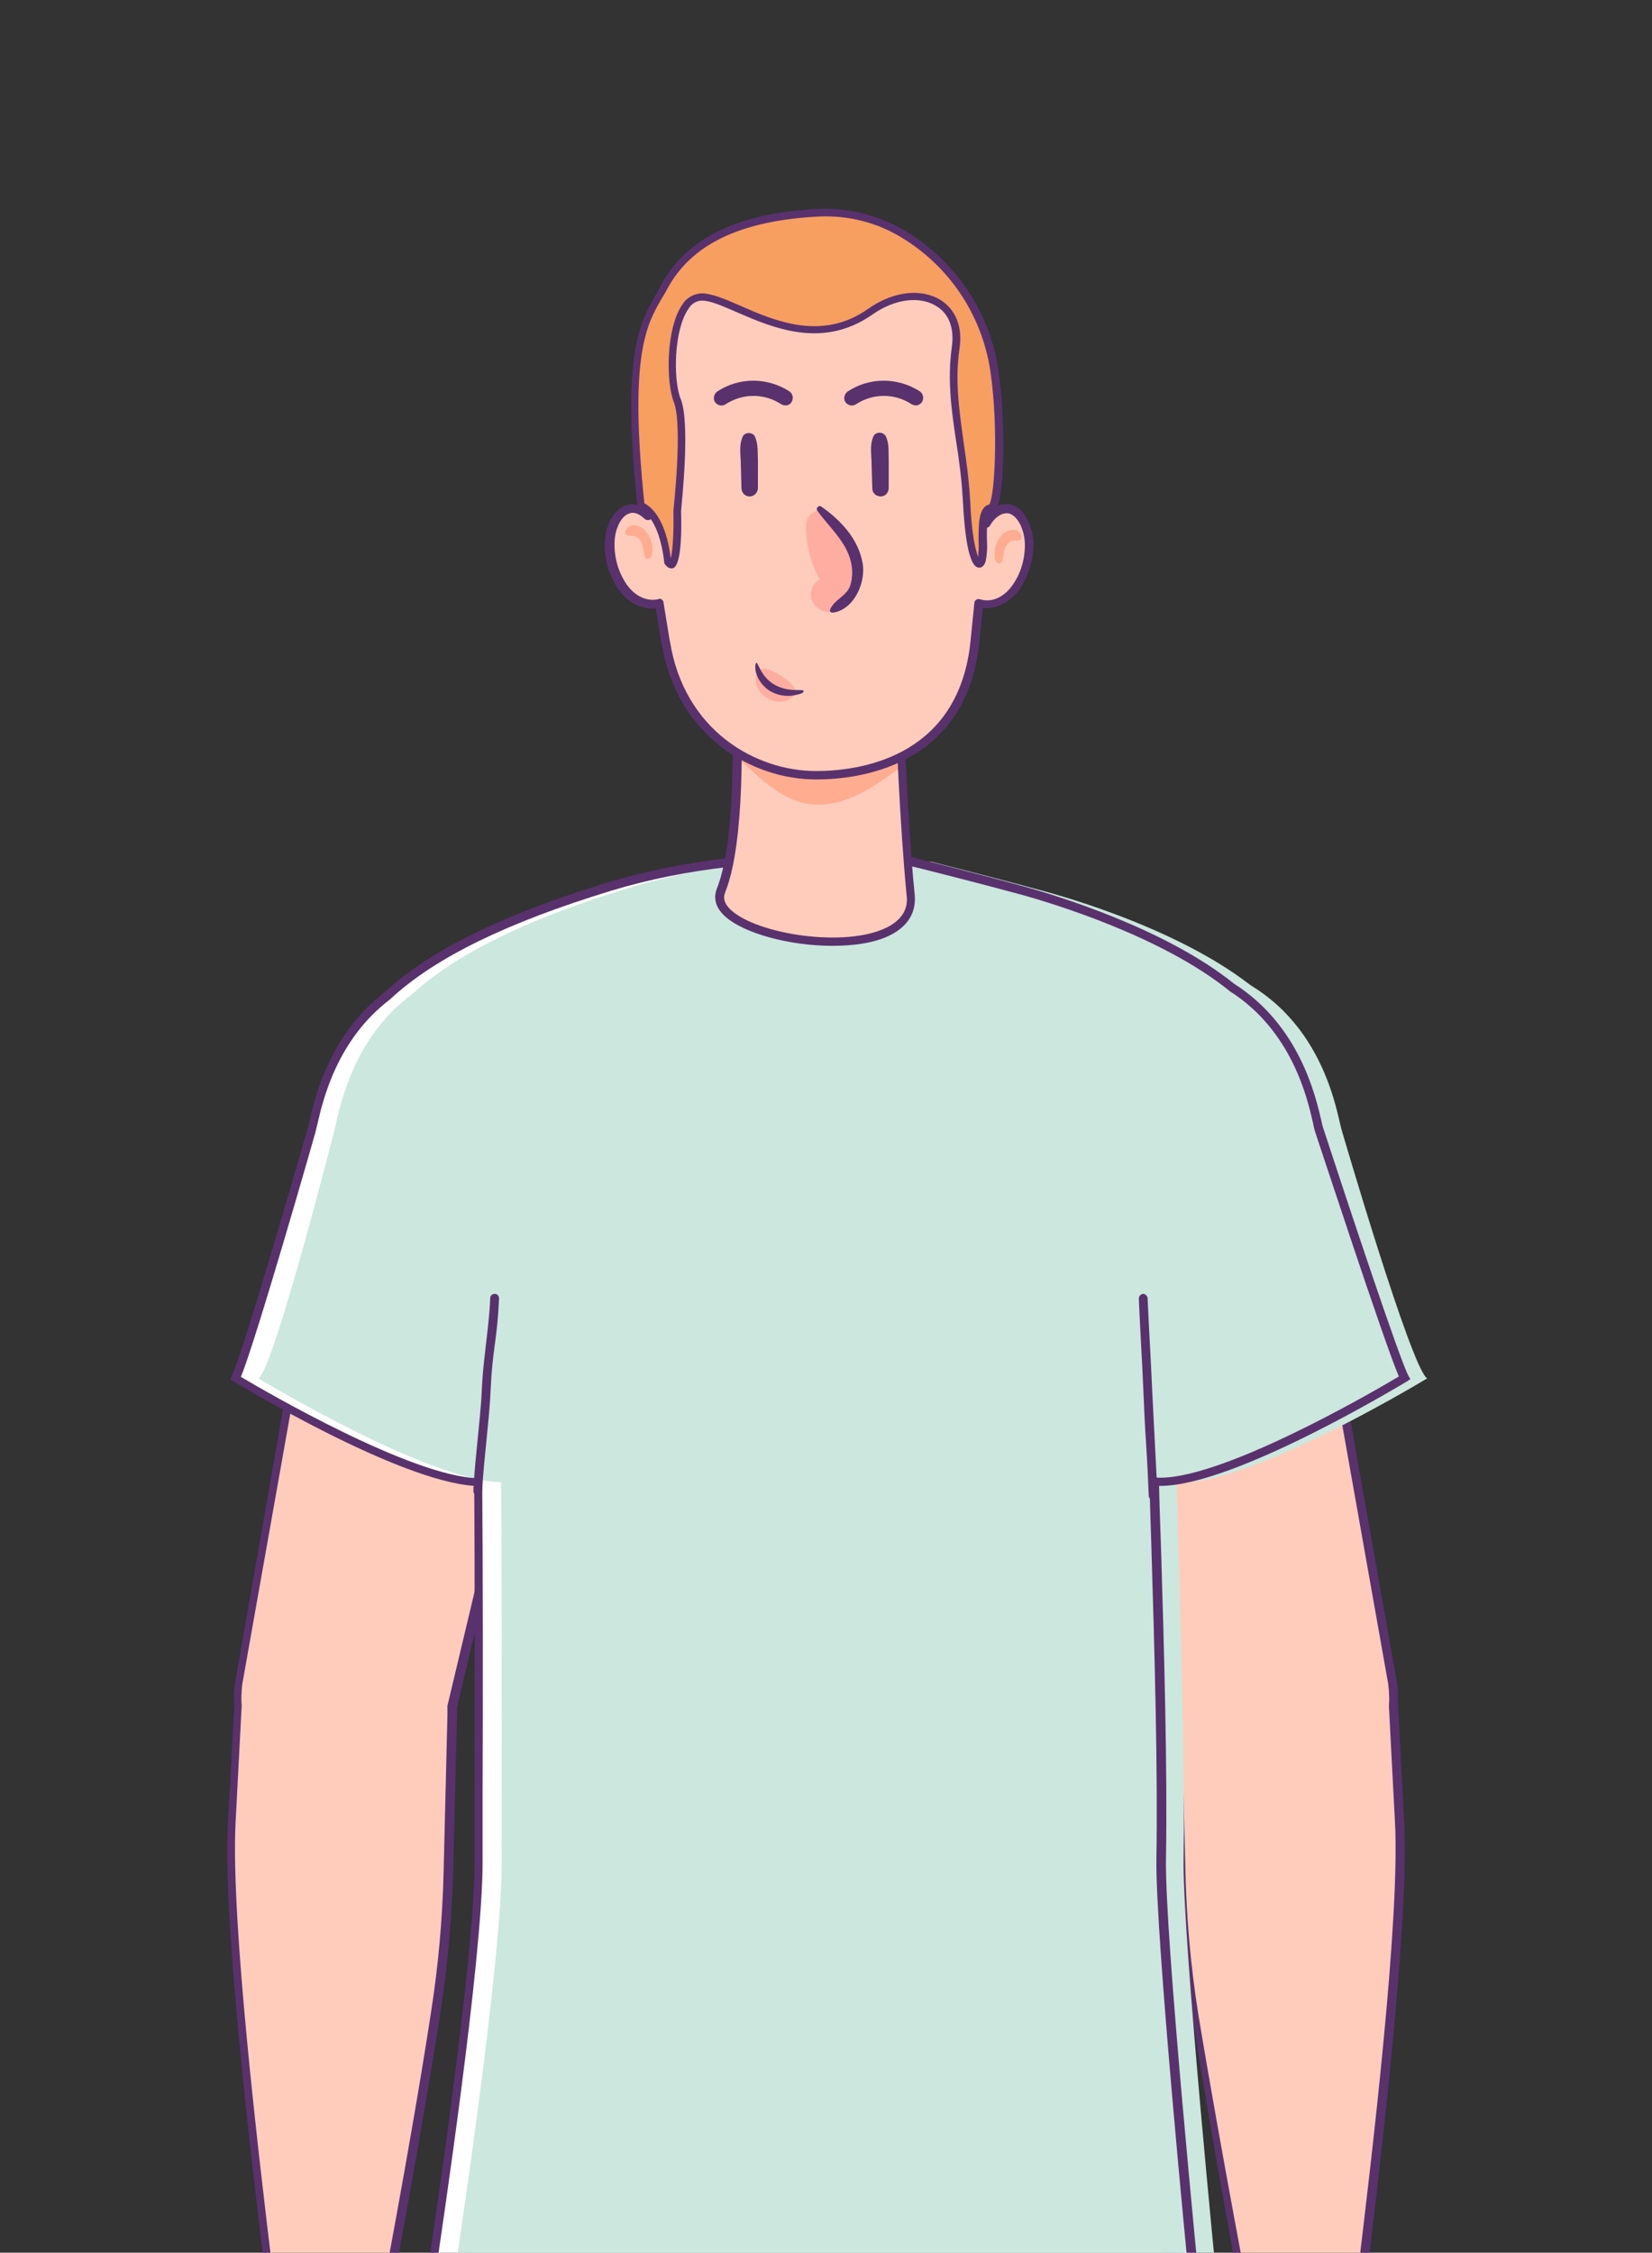 <?xml version="1.0" encoding="utf-8"?>
<!-- Generator: Adobe Illustrator 25.4.1, SVG Export Plug-In . SVG Version: 6.00 Build 0)  -->
<svg version="1.1" id="Cliente_18" xmlns="http://www.w3.org/2000/svg" xmlns:xlink="http://www.w3.org/1999/xlink" x="0px" y="0px"
	 viewBox="0 0 432 589" style="enable-background:new 0 0 432 589;" xml:space="preserve">
<rect x="0" y="0" width="432" height="589" fill="#333333" stroke="none"/>
<style type="text/css">
	.st0{fill:#FFCCBC;}
	.st1{fill:none;}
	.st2{fill:#59316D;}
	.st3{fill:#FFFFFF;}
	.st4{fill:#CBE7DE;}
	.st5{fill:#FFAC90;}
	.st6{opacity:0.25;}
	.st7{fill:#FF5151;}
	.st8{fill:#663E33;}
	.st9{fill:#F79E61;}
</style>
<path class="st0" d="M272.1,295.1c-0.9-6.7-1-13.5-0.4-20.3c1.8-19,22.6-21.9,40-18.9c13.5,2.4,23.7,13.6,24.7,27.3l27.8,156.7
	c0,0.3,0.1,0.6,0.1,0.9l0.2,1.4h0c1.3,15.5-10.3,29-25.7,30.3s-29-10.3-30.3-25.7l-26-109.7C278.5,321.1,274.1,311.9,272.1,295.1z"
	/>
<path class="st0" d="M309.2,489.7c0.3,12.3,1.5,24.6,3.3,36.7c5.4,35.1,14.4,81.9,14.4,81.9c-5,2.3-9.3,5.9-12.3,10.5
	c-3.3,5.4-5.2,11.6-5.5,17.9l-0.9,16.2c-0.2,2.4,1.7,4.5,4,4.6c1.6,0.1,3.1-0.7,4-2l5.8-20.7c0.3,2.7,4.9,24.4,5.1,26.2
	c-0.3,16.5-3.2,32.9,4.4,34.2c9.6,1.6,25.5-11.6,28.3-42.9c1.3-14.6-0.1-29.3-4.2-43.3v-0.4c-0.1-1.3-0.3-2.6-0.8-3.9
	c2.4-20.8,12.5-98.7,11-128.2l-1.6-30.8c-1.2-15.5-14.7-27.1-30.1-25.9c-13,1-23.6,10.8-25.6,23.7c-0.3,1.7-0.4,3.4-0.3,5.1
	L309.2,489.7z"/>
<path class="st0" d="M154.3,295.1c0.9-6.7,1-13.5,0.4-20.3c-1.8-19-22.6-21.9-40-18.9c-13.5,2.3-23.7,13.6-24.7,27.3L62.3,439.9
	c0,0.3-0.1,0.6-0.1,0.9l-0.1,1.4l0,0c-1.3,15.5,10.3,29,25.7,30.3s29-10.3,30.3-25.7l26-109.7C147.8,321.1,152.3,311.9,154.3,295.1z
	"/>
<path class="st0" d="M70.7,608.5v0.4c-4.1,14.1-5.5,28.8-4.2,43.3c2.8,31.3,18.7,44.5,28.3,42.9c7.6-1.3,4.8-17.7,4.4-34.2
	c0.2-1.8,4.8-23.6,5.1-26.2l5.8,20.7c1.3,2,4,2.6,6,1.4c1.3-0.8,2.1-2.4,2-4l-0.9-16.2c-0.3-6.3-2.2-12.5-5.5-17.9
	c-3.1-4.6-7.3-8.2-12.3-10.5c0,0,9-46.8,14.4-81.9c1.9-12.2,3-24.4,3.3-36.7l1-41.1c0-1.7-0.1-3.4-0.3-5.1
	c-2.4-15.3-16.7-25.8-32.1-23.5c-12.9,2-22.7,12.6-23.7,25.6l-1.6,30.8c-1.5,29.5,8.6,107.4,11,128.2
	C71,605.9,70.8,607.2,70.7,608.5z"/>
<path class="st1" d="M71.5,713c69.3,6.5,138.8,11.1,208.2,15.7c29.9,2,59.7,4,89.6,6V26.3H58.9v685.6L71.5,713z"/>
<path class="st2" d="M303.1,731.4L303.1,731.4l-23.4-1.5c-18.3-1.2-36.6-2.4-54.9-3.7c-0.5-0.1-0.9-0.5-1-1l-9.5-71.7l-9.3,70.3
	c-0.1,0.6-0.6,1-1.2,1c-29.3-2-55.1-4-78.7-5.9c-0.6-0.1-1-0.5-1-1.1l-1-34.7c-0.1-2.5-0.2-5-0.2-7.5l-1.2-30.5
	c-0.9-12-1.4-22.2-1.4-31.3l-0.1-2.3c0-0.7,0-1.2,0.1-1.8c0-0.4,0.1-0.8,0.1-1.1c0.2-8.8,0.7-15.9,1.3-23.4
	c1.2-15.4,9.7-66,10.6-71.5c0-0.1,0-0.2,0-0.2c0-0.6-2.5-55.7-4.6-101.5l-8.2,34.4c0,0.8,0,1.5,0,2.3l-1,41.1
	c-0.4,12.3-1.5,24.7-3.4,36.9c-5,32.1-13,74.5-14.3,81.1c4.9,2.4,9,6,12,10.5c3.4,5.6,5.4,11.9,5.7,18.5l0.9,16.2
	c0.2,3-2.2,5.6-5.2,5.8c-2,0.1-3.8-0.8-4.9-2.5c-0.1-0.1-0.1-0.2-0.1-0.3l-4.5-16c-0.6,3.2-1.5,7.6-2.3,11.6
	c-0.9,4.5-1.8,8.8-1.9,9.7c0.1,3.3,0.2,6.7,0.4,9.9c0.7,13.5,1.2,24.2-5.8,25.3c-3.8,0.6-8.1-0.8-12.2-4c-9.4-7.3-15.8-21.8-17.4-40
	c-1.3-14.7,0.2-29.5,4.2-43.7v-0.2c0.1-1.4,0.3-2.7,0.8-4c-0.3-2.7-0.7-6.2-1.2-10.5c-3.6-29.7-11.1-91.8-9.7-117.6l1.7-30.5
	c-0.1-1.2-0.1-2.3-0.1-3.5c0-0.1,0-0.3,0-0.4l0.2-1.4c0-0.3,0.1-0.6,0.1-0.9L89,283.1c0.8-11.3,7.7-21.2,18-25.9
	c15.8-10.6,38.6-16.9,53.4-18.9c5.2-0.7,10.9-3.1,16.9-5.6c4-1.7,8.1-3.3,12.2-4.6c0.6-0.2,1.2,0.1,1.5,0.6s-0.1,1.2-0.6,1.5
	c-0.1,0-0.1,0-0.2,0.1c-4.1,1.3-8.1,2.8-12.1,4.5c-5.9,2.4-12,5-17.5,5.8c-14.5,2.1-37,8.2-52.5,18.6c0,0-0.1,0.1-0.2,0.1
	c-9.6,4.4-16,13.6-16.7,24.1c0,0,0,0.1,0,0.1L63.4,440.1c0,0.2-0.1,0.5-0.1,0.8l-0.1,1.1c0,0.1,0,0.2,0,0.3c-0.1,1.2-0.1,2.4,0,3.6
	v0.1l-1.6,30.6c-1.3,25.6,6.1,87.5,9.7,117.3c0.5,4.4,1,8,1.3,10.7c0,0.2,0,0.4-0.1,0.5c-0.4,1.1-0.7,2.3-0.7,3.6v0.4
	c0,0.1,0,0.2-0.1,0.3c-4,13.9-5.4,28.5-4.2,42.9c2.2,24.8,12.3,35.1,16.5,38.4c3.6,2.8,7.3,4,10.5,3.5c5-0.8,4.5-11.1,3.9-23
	c-0.2-3.3-0.3-6.7-0.4-10.1c0-0.1,0-0.1,0-0.2c0.1-0.8,0.8-4.3,2-9.9c1.3-6.6,3-14.8,3.2-16.3c0.1-0.6,0.7-1.1,1.3-1
	c0.4,0.1,0.8,0.4,0.9,0.8l5.8,20.5c1.1,1.4,3.1,1.7,4.5,0.6c0.8-0.6,1.3-1.6,1.3-2.6l-0.9-16.2c-0.3-6.1-2.1-12.1-5.3-17.4
	c-2.9-4.4-7-7.9-11.8-10.1c-0.5-0.2-0.8-0.7-0.7-1.2c0.1-0.5,9.1-47.2,14.4-81.9c1.9-12.1,3-24.3,3.3-36.6l1-41.1c0-0.7,0-1.4,0-2.2
	c0-0.1,0-0.2,0-0.3l10.1-42.4c0.2-0.6,0.8-1,1.4-0.8c0.5,0.1,0.8,0.5,0.8,1c2.1,44.9,4.7,103.1,5,109c0.1,0.2,0.2,0.5,0.1,0.7
	c-0.1,0.5-9.4,55.7-10.7,71.8c-0.6,7.5-1.2,14.5-1.3,23.3c0,0.4-0.1,0.8-0.1,1.2c0,0.5-0.1,1.1-0.1,1.6l0.1,2.3
	c0,9.1,0.5,19.3,1.4,31.2l0.6,14.5v0.2l0.6,15.9c0.1,2.5,0.2,5,0.2,7.5l1,33.7c23.1,1.9,48.2,3.8,76.6,5.8l10.3-77.5
	c0.1-0.6,0.5-1,1.1-1c0.6,0,1.1,0.4,1.1,1l10.5,79.1c18,1.2,36,2.4,53.9,3.6l22.2,1.5l0.4-15.4c0.1-2.8,0.1-5.5,0.2-8.3l0.7-22.4
	c0.1-2.6,0.2-5.1,0.2-7.6l1.1-30.5c0.9-12,1.4-22.2,1.4-31.2l0.1-2.5c0-0.5,0-1-0.1-1.5c0-0.4,0-0.7-0.1-1.1
	c-0.2-8.9-0.7-15.9-1.3-23.4c-1.3-16.1-10.6-71.3-10.7-71.8c0-0.2,0-0.5,0.1-0.7c0.2-5.7,2.4-61.4,4.1-104.2c0-0.6,0.4-1,1-1.1
	c0.6-0.1,1.1,0.3,1.2,0.9l8.9,37.6c0,0.1,0,0.2,0,0.3c0,0.8-0.1,1.5,0,2.2l1,41.2c0.3,12.3,1.4,24.5,3.3,36.6
	C319,561,328,607.7,328,608.2c0.1,0.5-0.2,1-0.7,1.2c-4.8,2.2-8.9,5.7-11.8,10.1c-3.2,5.2-5.1,11.2-5.3,17.4l-0.9,16.2
	c-0.1,1.8,1.3,3.3,3,3.4c1.1,0.1,2.2-0.4,2.8-1.3l5.8-20.6c0.2-0.5,0.6-0.9,1.2-0.8c0.5,0.1,0.9,0.5,1,1c0.2,1.5,1.8,9.7,3.2,16.3
	c1.1,5.7,1.9,9.2,2,9.9c0,0.1,0,0.1,0,0.2c-0.1,3.4-0.2,6.8-0.4,10.1c-0.6,11.9-1.1,22.2,3.9,23c3.2,0.5,6.9-0.7,10.5-3.5
	c4.2-3.3,14.3-13.5,16.5-38.4c1.3-14.4-0.1-29-4.2-42.9c0-0.1,0-0.2,0-0.3v-0.4c-0.1-1.2-0.3-2.4-0.7-3.6c-0.1-0.2-0.1-0.3-0.1-0.5
	c0.3-2.7,0.8-6.3,1.3-10.7c3.6-29.8,11-91.7,9.7-117.3l-1.6-30.6c0,0,0-0.1,0-0.1c0.1-1.2,0.1-2.4,0-3.6c0-0.1,0-0.2,0-0.3l-0.1-1
	c0-0.3-0.1-0.6-0.1-0.9l-27.8-156.7c0,0,0-0.1,0-0.1c-0.8-10.9-7.7-20.4-17.8-24.5c-0.1,0-0.1-0.1-0.2-0.1
	c-15.5-10.2-37.6-16.2-51.8-18.2c-5.6-0.8-11.2-3.4-16.7-5.9c-3.7-1.8-7.5-3.3-11.3-4.6c-0.6-0.2-0.9-0.8-0.7-1.4s0.8-0.9,1.4-0.7
	l0,0c4,1.3,7.8,2.9,11.6,4.7c5.3,2.4,10.8,4.9,16.1,5.7c14.4,2,36.8,8.1,52.6,18.5c10.8,4.5,18.2,14.7,19.1,26.4l27.8,156.6
	c0,0.4,0.1,0.7,0.1,1l0.2,1.4c0,0.1,0,0.3,0,0.4c0,1.2,0,2.3,0,3.5l1.6,30.5c1.3,25.8-6.1,87.8-9.7,117.7c-0.5,4.2-0.9,7.8-1.2,10.5
	c0.4,1.3,0.7,2.6,0.8,4v0.2c4.1,14.2,5.5,29,4.2,43.7c-1.6,18.1-8,32.7-17.4,40c-4.1,3.2-8.5,4.6-12.2,4c-7-1.2-6.5-11.8-5.8-25.3
	c0.2-3.2,0.3-6.6,0.4-9.9c-0.1-0.9-1-5.2-1.9-9.7c-0.8-4-1.7-8.3-2.3-11.6l-4.5,16c0,0.1-0.1,0.2-0.1,0.3c-1.3,2-3.7,2.9-6,2.3
	c-2.5-0.7-4.1-3-4-5.6l0.8-16.3c0.3-6.5,2.2-12.9,5.7-18.5c3-4.5,7.1-8.2,12-10.5c-1.2-6.6-9.3-49-14.2-81.1
	c-1.9-12.2-3-24.5-3.3-36.9l-1-41.2c0-0.7,0-1.4,0-2.2l-7-29.5c-1.8,43.6-3.8,96-3.8,96.5c0,0.1,0,0.2,0,0.2
	c0.9,5.5,9.4,56.2,10.6,71.5c0.6,7.5,1.2,14.6,1.3,23.4c0,0.3,0.1,0.7,0.1,1c0,0.6,0.1,1.1,0.1,1.7l-0.1,2.5c0,9-0.5,19.3-1.4,31.3
	l-1.1,30.4c-0.1,2.5-0.2,5-0.3,7.6l-0.7,22.4c-0.1,2.7-0.1,5.5-0.2,8.3l-0.4,16.5C304.2,730.8,303.7,731.3,303.1,731.4L303.1,731.4z
	"/>
<path class="st0" d="M150.6,299.2c1-6.7,1.2-13.5,0.7-20.2"/>
<path class="st3" d="M150.6,296.9c1-6.7,1.2-13.5,0.7-20.2c-1.5-19-19-29.1-35.8-23.7c-28.6,9.2-32.6,37.2-34,42.3
	c0,0-15.8,62.4-19.9,65.1c0,0,63.8,38.7,71.6,23.7C140.6,369.5,148.3,313.7,150.6,296.9z"/>
<path class="st3" d="M275.7,296.9c-1-6.7-1.2-13.5-0.7-20.2c1.5-19,19-29.1,35.8-23.7c28.6,9.2,32.6,37.2,34,42.3
	c0,0,18.2,62.4,22.4,65.1c0,0-63.8,38.7-71.6,23.7C288,369.5,278,313.7,275.7,296.9z"/>
<path class="st3" d="M330,266.3c-13.5-16.9-45.1-28.4-63-33.3c-11.7-3.2-29.5-7.7-29.5-7.7c3.2,7.9,5.3,17.2-6.1,22.7
	c-10.7,4.4-22.7,4-33.1-1.1c-8.1-3.9-11.7-10.4-10-16.1c0.8-2.2,1.6-5,1.6-5c-10.4,1.1-20.7,3.2-30.7,6.2
	c-22.2,6.7-50.1,17.4-63.5,34.4c-13.7,17.2,7.9,37.2,15.8,51.7c7.7,14.2,12,23.5,12.9,39.6c1,17.2,0.7,97.1,0.7,129.4
	c0.1,27.1-12,105.7-12,105.7c33,37.3,170.4,35.1,199.3,6.1c0,0-9.2-92.5-8.9-112.7c0.7-41.8-3-112.9-2.1-128.5
	c0.9-16.1,5.2-25.4,12.9-39.6C322.1,303.5,343.7,283.5,330,266.3z"/>
<path class="st4" d="M156.6,296.9c1-6.7,1.2-13.5,0.7-20.2c-1.5-19-19-29.1-35.8-23.7c-28.6,9.2-32.6,37.2-34,42.3
	c0,0-15.8,62.4-19.9,65.1c0,0,63.8,38.7,71.6,23.7C146.6,369.5,154.3,313.7,156.6,296.9z"/>
<path class="st4" d="M281.7,296.9c-1-6.7-1.2-13.5-0.7-20.2c1.5-19,19-29.1,35.8-23.7c28.6,9.2,32.6,37.2,34,42.3
	c0,0,18.2,62.4,22.4,65.1c0,0-63.8,38.7-71.6,23.7C294,369.5,284,313.7,281.7,296.9z"/>
<path class="st4" d="M336,266.3c-13.5-16.9-45.1-28.4-63-33.3c-11.7-3.2-29.5-7.7-29.5-7.7c-2.8,0-47.5,0.4-47.5,0.4
	c-10.4,1.1-20.7,3.2-30.7,6.2c-22.2,6.7-50.1,17.4-63.5,34.4c-13.7,17.2,7.9,37.2,15.8,51.7c7.7,14.2,12,23.5,12.9,39.6
	c0.9,17.2,0.7,97.1,0.7,129.4c0,27.1-12.1,105.8-12.1,105.8c33,37.3,170.4,35.1,199.3,6.1c0,0-9.2-92.5-8.9-112.7
	c0.7-41.8-3-112.9-2.1-128.5c0.9-16.1,5.2-25.4,12.9-39.6C328.1,303.5,349.7,283.5,336,266.3z"/>
<path class="st2" d="M218,621.7c-3.2,0-6.4-0.1-9.7-0.2c-45.8-1.4-81.7-11.9-96.1-28.2l-0.3-0.4l0.1-0.5
	c0.1-0.8,12.1-78.8,12.1-105.6c0-5.1,0-11.4,0-18.5c0-23.5,0.1-55.6-0.1-79.8c-19.9-1.3-61.1-26.2-62.9-27.3l-0.9-0.5l0.4-0.9
	c3.3-7,19.7-64.3,19.9-64.9c0.1-0.4,0.2-0.9,0.4-1.6c1.4-6.2,5.2-22.7,19.6-33.8c11.8-11,31-20.4,58.5-28.8c10.1-3,20.5-5.1,31-6.3
	c2,0,46-0.4,47.6-0.4h0.3c0.2,0,18,4.5,29.6,7.7c8.4,2.3,37.2,11,55.2,25.5c17.1,10.9,21.3,29.2,22.9,36.1c0.1,0.7,0.3,1.2,0.4,1.6
	c6.8,20.8,20.2,61.1,22.3,64.8l0.5,0.9l-0.9,0.6c-1.9,1.1-45.2,27.3-64.4,27.3h-0.4c0.1,5,0.3,10.5,0.5,16.1
	c0.8,26,1.7,58.3,1.3,81.3l0,0c-0.4,19.9,8.8,111.6,8.8,112.6l0,0.5l-0.4,0.4C299.7,612.9,261.4,621.7,218,621.7z M114.2,592.3
	c14.2,15.6,49.3,25.7,94.2,27c46.4,1.4,88.4-7.2,102.8-21c-0.8-7.6-9.1-93.1-8.8-112.3c0.4-22.9-0.5-55.2-1.3-81.2
	c-0.2-6.1-0.4-11.9-0.5-17.3v-1.3l1.3,0.1c16.1,1.5,57.4-22.5,63.9-26.4c-3.9-9.1-21.2-62-22-64.3c-0.1-0.5-0.3-1.1-0.4-1.8
	c-1.5-6.6-5.5-24.3-21.9-34.7l-0.1-0.1c-17.6-14.2-46.1-22.8-54.4-25.1c-11-3-27.7-7.2-29.4-7.6c-3.2,0-46.9,0.4-47.4,0.4
	c-10.3,1.2-20.5,3.2-30.4,6.2c-27.2,8.3-46.1,17.5-57.7,28.3l-0.1,0.1C88,271.9,84.4,287.9,83,293.9c-0.2,0.7-0.3,1.3-0.4,1.7
	C82,297.9,67.1,349.9,63,360c6.2,3.7,44.7,26.1,62,26.5h1.1v1.1c0.2,24.3,0.2,57,0.1,80.9c0,7,0,13.4,0,18.5
	C126.2,512.6,115.2,585.3,114.2,592.3z"/>
<path class="st2" d="M124.9,390.9L124.9,390.9c-0.7,0-1.2-0.5-1.1-1.2c0.2-4.7,0.7-9.1,1.1-13.3s0.9-8.5,1.1-13.1s0.7-8.4,1.1-12
	s0.9-7.2,1.1-11.9c0-0.6,0.5-1.1,1.2-1.1c0,0,0,0,0,0c0.6,0,1.1,0.5,1.1,1.2c-0.2,4.7-0.6,8.4-1.1,12s-0.9,7.2-1.1,11.9
	s-0.7,9.1-1.1,13.3s-0.9,8.5-1.1,13.1C125.9,390.5,125.5,390.9,124.9,390.9z"/>
<path class="st2" d="M301.5,392.2c-0.6,0-1.1-0.5-1.1-1.1c-0.2-4.7-0.4-9.3-0.7-13.7s-0.5-9-0.7-13.7s-0.4-8.4-0.6-12.1
	s-0.4-7.4-0.6-12.1c0-0.6,0.5-1.1,1.1-1.2c0,0,0,0,0,0c0.6,0,1.1,0.5,1.2,1.1c0.2,4.6,0.4,8.4,0.6,12.1s0.4,7.5,0.6,12.1
	s0.5,9.2,0.7,13.7s0.5,9.1,0.7,13.7C302.7,391.6,302.2,392.2,301.5,392.2C301.6,392.2,301.6,392.2,301.5,392.2L301.5,392.2z"/>
<path class="st2" d="M213.4,203.8c-16.7,0-36.4-11.2-40.4-35.8l-0.1-0.4c-0.2-1.1-0.7-4.3-1.4-8.6c-3.4,0.5-7.1-1.3-9.6-4.7
	c-2.6-3.7-3.9-8-3.7-12.5c0.2-4.8,2.5-8.8,5.7-9.7c1.3-0.4,2.8-0.2,4,0.4c-0.5-4-0.8-8.1-0.9-12.1c0-1.4,0-3,0.1-4.6
	c-0.1-1.1-0.1-2.2-0.1-3.2c0-1.2,0-2.4,0.1-3.6c-0.3-2.1-0.4-4.3-0.4-6.4c0-9.5,2.9-18.8,8.4-26.6c4.3-7.2,10.9-12.6,18.7-15.5
	c5.9-2.7,12.4-4.1,18.9-4.1c25,0.1,45.4,20.1,46.1,45.1c0.6,3.6,0.9,7.3,0.9,11c0,1,0,2-0.1,3.1c0.1,1.6,0.1,3.2,0.1,4.7
	c0,2.8-0.2,7.2-0.6,13c1.5-1.3,3.5-1.8,5.4-1.3l0,0c3.1,0.9,5.4,4.9,5.7,9.7c0.1,4.5-1.2,8.8-3.7,12.5c-2.5,3.4-6.1,5.1-9.5,4.7
	c-0.6,6.2-1.1,10.9-1.2,11.3C251.3,200.5,224.6,203.8,213.4,203.8z M172.4,156.5c0.2,0,0.4,0.1,0.6,0.2c0.3,0.2,0.5,0.5,0.5,0.8
	c0.8,4.8,1.4,8.5,1.6,9.8l0.1,0.4c3.7,23.3,22.4,33.9,38.2,33.9c10.7,0,35.9-3.1,40.1-31.6c0.1-0.3,0.6-5.4,1.3-12.4
	c0-0.3,0.2-0.6,0.5-0.8c0.3-0.2,0.7-0.2,1-0.1c2.9,0.9,6.1-0.4,8.4-3.6c2.3-3.2,3.4-7.1,3.3-11.1c-0.2-3.8-1.9-7-4-7.7l0,0
	c-1.7-0.5-3.8,0.8-5.1,3.1c-0.3,0.5-0.8,0.7-1.3,0.5c-0.5-0.2-0.8-0.6-0.8-1.2c0.6-7.5,0.9-13,0.9-16.3c0-1.5,0-3-0.1-4.7
	c0-1.2,0.1-2.2,0.1-3.1c0-3.6-0.3-7.2-0.9-10.8c0-0.1,0-0.1,0-0.2c-0.6-23.8-20-42.9-43.8-43c-6.2,0-12.4,1.3-18.1,3.9
	c-7.4,2.7-13.7,7.8-17.7,14.6c-5.3,7.4-8.1,16.3-8.1,25.4c0,2.1,0.2,4.1,0.4,6.2c0,0.1,0,0.1,0,0.2c0,1.2-0.1,2.4-0.1,3.6
	c0,1,0,2,0.1,3.2c-0.1,1.7-0.1,3.2-0.1,4.7c0.1,4.8,0.5,9.6,1.1,14.4c0.1,0.5-0.2,0.9-0.6,1.1c-0.4,0.2-0.9,0.1-1.3-0.2
	c-1.3-1.3-2.7-1.9-3.9-1.5c-2.2,0.6-3.9,3.9-4,7.7c-0.1,3.9,1,7.8,3.3,11.1c2.3,3.1,5.5,4.4,8.4,3.6
	C172.3,156.5,172.4,156.5,172.4,156.5L172.4,156.5z"/>
<path class="st0" d="M238.2,234.1c2,20.2-54.9,11.6-49.7-1.1c6-14.6,4-50.6,4-50.6h42.8C235.2,182.4,236,211.8,238.2,234.1z"/>
<path class="st5" d="M235.5,183.5c-8.2,2.9-14,2.9-23,2.5c-8,0-12.3-1.5-19.7-3.6c0,0,0,13.9,0,15.7c6.3,5.5,12.2,12.3,21.4,12.3
	c8.2,0,15.8-5.8,21.8-10.1C235.9,200.4,235.5,185.1,235.5,183.5z"/>
<path class="st2" d="M217.7,247.3c-11.1,0-23.2-3.2-28.2-7.8c-2.9-2.7-2.7-5.3-2.1-7c5.8-14.2,3.9-49.8,3.9-50.1l-0.1-1.2h45v1.1
	c0,0.3,0.8,29.6,3,51.7l0,0c0.4,4.6-1.8,8.2-6.4,10.5C228.9,246.5,223.4,247.3,217.7,247.3z M193.7,183.5c0.3,6.5,1.3,36.6-4.1,49.9
	c-0.6,1.5-0.1,3,1.5,4.5c6.9,6.4,30,10,40.8,4.6c3.8-1.9,5.6-4.7,5.2-8.2l0,0c-1.9-19.7-2.8-45.2-3-50.7H193.7z"/>
<path class="st0" d="M264.2,133.1c-2.2-0.6-4.8,0.9-6.4,3.6c0.5-6.6,0.9-12.6,0.9-16.3c0-1.6,0-3.2-0.1-4.7c0-1,0.1-2,0.1-3.1
	c0-3.7-0.3-7.3-0.9-10.9c-0.5-24.8-21.1-44.6-45.9-44c-6.1,0.1-12,1.5-17.5,4c-7.6,2.8-14.1,8.1-18.2,15.1
	c-5.4,7.6-8.3,16.6-8.2,25.9c0,2.1,0.2,4.2,0.5,6.3c0,1.2-0.1,2.4-0.1,3.7c0,1.1,0,2.2,0.1,3.2c-0.1,1.5-0.1,3-0.1,4.6
	c0.1,4.9,0.5,9.7,1.2,14.5c-1.5-1.6-3.4-2.3-5.1-1.8c-2.7,0.8-4.7,4.5-4.9,8.7c-0.1,4.2,1.1,8.3,3.5,11.8c2.6,3.6,6.4,4.9,9.6,4
	c0.9,5.8,1.6,9.9,1.6,10.2c4,24.7,24,34.9,39.3,34.9c15.1,0,37.3-5.6,41.3-32.6c0.1-0.4,0.6-5.5,1.3-12.5c3.2,1,7-0.3,9.6-3.9
	c2.4-3.4,3.6-7.6,3.5-11.8C268.8,137.6,266.9,133.9,264.2,133.1z"/>
<path class="st5" d="M168.4,138.4c-1.3-1.1-3.6-1.7-4.7,0.1c-0.3,0.5-0.2,1.4,0.3,1.5c0.8,0.2,1.6,0,2.3,0.3
	c0.8,0.4,1.3,1.1,1.6,1.9c0.4,1.2,0.4,4.7,1.9,3.8c0.5-0.3,0.9-1,0.8-1.6C170.8,142.2,170,140,168.4,138.4z"/>
<path class="st5" d="M262.3,139.6c1.3-1.1,3.6-1.7,4.7,0.1c0.3,0.5,0.2,1.4-0.3,1.5c-0.8,0.2-1.5,0-2.3,0.3
	c-0.8,0.4-1.3,1.1-1.6,1.9c-0.5,1.2-0.4,4.7-1.9,3.8c-0.5-0.3-0.9-1-0.8-1.6C259.9,143.3,260.7,141.1,262.3,139.6z"/>
<path class="st2" d="M213.4,203.8c-16.7,0-36.4-11.2-40.4-35.8l-0.1-0.4c-0.2-1.1-0.7-4.3-1.4-8.6c-3.4,0.5-7.1-1.3-9.6-4.7
	c-2.6-3.7-3.9-8-3.7-12.5c0.2-4.8,2.5-8.8,5.7-9.7c1.3-0.4,2.8-0.2,4,0.4c-0.5-4-0.8-8.1-0.9-12.1c0-1.4,0-3,0.1-4.6
	c-0.1-1.1-0.1-2.2-0.1-3.2c0-1.2,0-2.4,0.1-3.6c-0.3-2.1-0.4-4.3-0.4-6.4c0-9.5,2.9-18.8,8.4-26.6c4.3-7.2,10.9-12.6,18.7-15.5
	c5.9-2.7,12.4-4.1,18.9-4.1c25,0.1,45.4,20.1,46.1,45.1c0.6,3.6,0.9,7.3,0.9,11c0,1,0,2-0.1,3.1c0.1,1.6,0.1,3.2,0.1,4.7
	c0,2.8-0.2,7.2-0.6,13c1.5-1.3,3.5-1.8,5.4-1.3l0,0c3.1,0.9,5.4,4.9,5.7,9.7c0.1,4.5-1.2,8.8-3.7,12.5c-2.5,3.4-6.1,5.1-9.5,4.7
	c-0.6,6.2-1.1,10.9-1.2,11.3C251.3,200.5,224.6,203.8,213.4,203.8z M172.4,156.5c0.2,0,0.4,0.1,0.6,0.2c0.3,0.2,0.5,0.5,0.5,0.8
	c0.8,4.8,1.4,8.5,1.6,9.8l0.1,0.4c3.7,23.3,22.4,33.9,38.2,33.9c10.7,0,35.9-3.1,40.1-31.6c0.1-0.3,0.6-5.4,1.3-12.4
	c0-0.3,0.2-0.6,0.5-0.8c0.3-0.2,0.7-0.2,1-0.1c2.9,0.9,6.1-0.4,8.4-3.6c2.3-3.2,3.4-7.1,3.3-11.1c-0.2-3.8-1.9-7-4-7.7l0,0
	c-1.7-0.5-3.8,0.8-5.1,3.1c-0.3,0.5-0.8,0.7-1.3,0.5c-0.5-0.2-0.8-0.6-0.8-1.2c0.6-7.5,0.9-13,0.9-16.3c0-1.5,0-3-0.1-4.7
	c0-1.2,0.1-2.2,0.1-3.1c0-3.6-0.3-7.2-0.9-10.8c0-0.1,0-0.1,0-0.2c-0.6-23.8-20-42.9-43.8-43c-6.2,0-12.4,1.3-18.1,3.9
	c-7.4,2.7-13.7,7.8-17.7,14.6c-5.3,7.4-8.1,16.3-8.1,25.4c0,2.1,0.2,4.1,0.4,6.2c0,0.1,0,0.1,0,0.2c0,1.2-0.1,2.4-0.1,3.6
	c0,1,0,2,0.1,3.2c-0.1,1.7-0.1,3.2-0.1,4.7c0.1,4.8,0.5,9.6,1.1,14.4c0.1,0.5-0.2,0.9-0.6,1.1c-0.4,0.2-0.9,0.1-1.3-0.2
	c-1.3-1.3-2.7-1.9-3.9-1.5c-2.2,0.6-3.9,3.9-4,7.7c-0.1,3.9,1,7.8,3.3,11.1c2.3,3.1,5.5,4.4,8.4,3.6
	C172.3,156.5,172.4,156.5,172.4,156.5L172.4,156.5z"/>
<path class="st2" d="M197.4,114.1c-0.5-0.9-1.7-1.1-2.6-0.6c-0.3,0.2-0.5,0.4-0.6,0.7c-0.9,2-0.6,4.1-0.5,6.3
	c0.1,2.4,0.1,4.9,0.2,7.3c0.1,1.2,1.1,2.1,2.3,2c1.1-0.1,1.9-1,2-2.1c0-2.4,0-4.9,0-7.3C198.1,118.2,198.3,116.1,197.4,114.1z"/>
<path class="st2" d="M231.6,114c-0.6-0.9-1.7-1.1-2.6-0.6c-0.3,0.2-0.5,0.4-0.6,0.7c-0.9,2-0.6,4.1-0.5,6.3c0.1,2.4,0.1,4.9,0.2,7.3
	c0,1.2,1,2.1,2.2,2.1c1.2,0,2.1-1,2.1-2.2c0-2.4,0-4.9,0-7.3C232.3,118.1,232.6,116,231.6,114z"/>
<g class="st6">
	<path class="st7" d="M207.6,181.8c-1,1.5-4.1,2.6-7.2,0.6s-3.2-5.2-2.2-6.7s2.9-1,6,1S208.6,180.3,207.6,181.8z"/>
</g>
<g id="Caminho_6549">
	<path class="st2" d="M197.8,173.3c0.5-0.1,1.1,3.6,4.7,5.7s7.3,1.1,7.6,1.6s-0.8,0.9-2.4,1.2c-2.2,0.4-4.4,0-6.3-1.1
		c-1.8-1.1-3.1-2.8-3.7-4.8C197.3,174.3,197.6,173.3,197.8,173.3z"/>
</g>
<g class="st6">
	<path class="st7" d="M215.3,133.9c2.8,3.1,5.6,6.3,7.3,10.1s2.1,8.6,0.1,12.2c-1,2-2.8,3.3-5,3.8c-2.2,0.3-4.4-0.8-5.3-2.8
		c-0.9-2.1,0-4.9,2-5.6c-2.1-3.8-3.3-8-3.6-12.3c-0.2-1.5,0-3,0.7-4.3C212.4,133.9,214.4,132.9,215.3,133.9z"/>
</g>
<path class="st2" d="M225.6,147.4c-1.1-6.6-5.9-11.5-10.9-15c-0.6-0.4-1.4,0.5-1,1.1c2.8,3.9,7,7.6,8.5,12.3c0.8,2.4,0.9,5,0.1,7.4
	c-0.8,2.3-3.2,3.2-4.6,5.1c-1,1.3-0.9,2.1,0.6,1.8C223.5,159,226.4,152.2,225.6,147.4z"/>
<path class="st8" d="M167.6,132.2c0,0,5.5,1.2,7,14.6c3.1,4.6,2.6-13.3,2.6-13.3s2.6-22.5,0-28.9s-1.7-27.3,6.6-27.1
	s26.3,16.3,44,3.8c11.1-7.8,24.1-3.6,22.2,9.6c-2,13.6,2,24.8,2.8,40.1s3.2,18.5,4,15.2s-0.9-12.8,2.4-13.4c2.2-0.4,3-21,1-35.1
	c-2-14.9-10.6-28.1-23.3-36c-6.7-4.3-14.6-6.4-22.5-6.1c-26.8,1.3-36.5,11.5-40.8,19.7S162.9,88.4,167.6,132.2z"/>
<path class="st9" d="M167.6,132.2c0,0,5.5,1.2,7,14.6c3.1,4.6,2.6-13.3,2.6-13.3s2.6-22.5,0-28.9s-1.7-27.3,6.6-27.1
	s26.3,16.3,44,3.8c11.1-7.8,24.1-3.6,22.2,9.6c-2,13.6,2,24.8,2.8,40.1s3.2,18.5,4,15.2s-0.9-12.8,2.4-13.4c2.2-0.4,3-21,1-35.1
	c-2-14.9-10.6-28.1-23.3-36c-6.7-4.3-14.6-6.4-22.5-6.1c-26.8,1.3-36.5,11.5-40.8,19.7S162.9,88.4,167.6,132.2z"/>
<path class="st2" d="M175.5,148.6c-0.5,0-1.1-0.3-1.7-1.2l-0.1-0.2v-0.2c-1.4-12.2-6.2-13.7-6.2-13.7l-0.7-0.2l-0.1-0.7
	c-4.2-39.7,0.6-48,4.7-55.2c0.5-0.8,0.9-1.6,1.3-2.4c6.7-12.6,20.3-19.2,41.6-20.2c8.2-0.3,16.2,1.9,23.1,6.2
	c13.1,8.1,21.8,21.6,23.8,36.8c1,7.6,1.3,15.2,1.1,22.9c-0.4,13-2.1,13.2-2.9,13.4c-1.4,0.2-1.4,4.9-1.3,7.7c0.1,1.7,0,3.3-0.3,4.9
	c-0.4,1.8-1.4,2-1.9,1.9c-2.7-0.2-3.7-9.5-4.1-17.3c-0.3-5.7-1-10.9-1.8-15.9c-1.2-8.1-2.3-15.8-1.1-24.4c0.7-4.9-0.7-8.8-4.1-10.8
	c-4.4-2.7-10.9-1.8-16.6,2.2c-13.1,9.2-26.1,3.5-35.6-0.6c-3.7-1.6-6.8-3-9-3c-1.5,0-2.9,0.9-3.6,2.2c-3.8,5.4-4,18.6-2,23.5
	c2.6,6.4,0.2,27.7,0.1,29.3c0.4,14.1-1.6,14.8-2.2,15C175.8,148.6,175.6,148.6,175.5,148.6z M168.5,131.6c1.6,0.8,5.6,3.8,6.9,14.4
	c0.6-2.1,0.8-7.6,0.7-12.4v-0.1c0-0.2,2.5-22.3,0.1-28.4c-2.1-5.3-2-19.4,2.2-25.4c1.1-1.9,3.2-3,5.3-3c2.6,0.1,5.9,1.5,9.8,3.2
	c9.1,4,21.5,9.4,33.6,0.8c6.4-4.5,13.7-5.4,18.8-2.3c4,2.5,5.9,7.1,5,12.8c-1.2,8.3-0.1,15.8,1,23.8c0.7,5,1.5,10.2,1.8,16
	c0.4,8.8,1.4,13,2.1,14.6c0.1-1.4,0.2-2.8,0.1-4.1c0-4.2-0.1-8.9,2.8-9.6c1.4-2,2.4-19.7,0.4-34c-1.9-14.6-10.2-27.6-22.7-35.4
	c-6.6-4.2-14.2-6.2-22-5.9c-20.6,1-33.7,7.2-40,19.1c-0.4,0.8-0.9,1.6-1.4,2.4C169,85.1,164.5,93,168.5,131.6L168.5,131.6z"/>
<path class="st2" d="M205.4,106c-0.4,0-0.7-0.1-1.1-0.3c-4.4-2.9-10-2.9-14.4-0.1c-0.9,0.7-2.1,0.5-2.8-0.3s-0.5-2.1,0.3-2.8
	c0,0,0.1-0.1,0.1-0.1c5.7-3.8,13.1-3.8,18.9-0.1c0.9,0.6,1.2,1.8,0.6,2.8c0,0,0,0,0,0C206.7,105.7,206.1,106,205.4,106z"/>
<path class="st2" d="M239.5,106c-0.4,0-0.7-0.1-1.1-0.3c-4.4-2.9-10-2.9-14.4-0.1c-0.9,0.7-2.1,0.5-2.8-0.3s-0.5-2.1,0.3-2.8
	c0,0,0.1-0.1,0.1-0.1c5.7-3.8,13.1-3.8,18.9-0.1c0.9,0.6,1.2,1.8,0.6,2.8C240.8,105.6,240.1,106,239.5,106z"/>
</svg>
